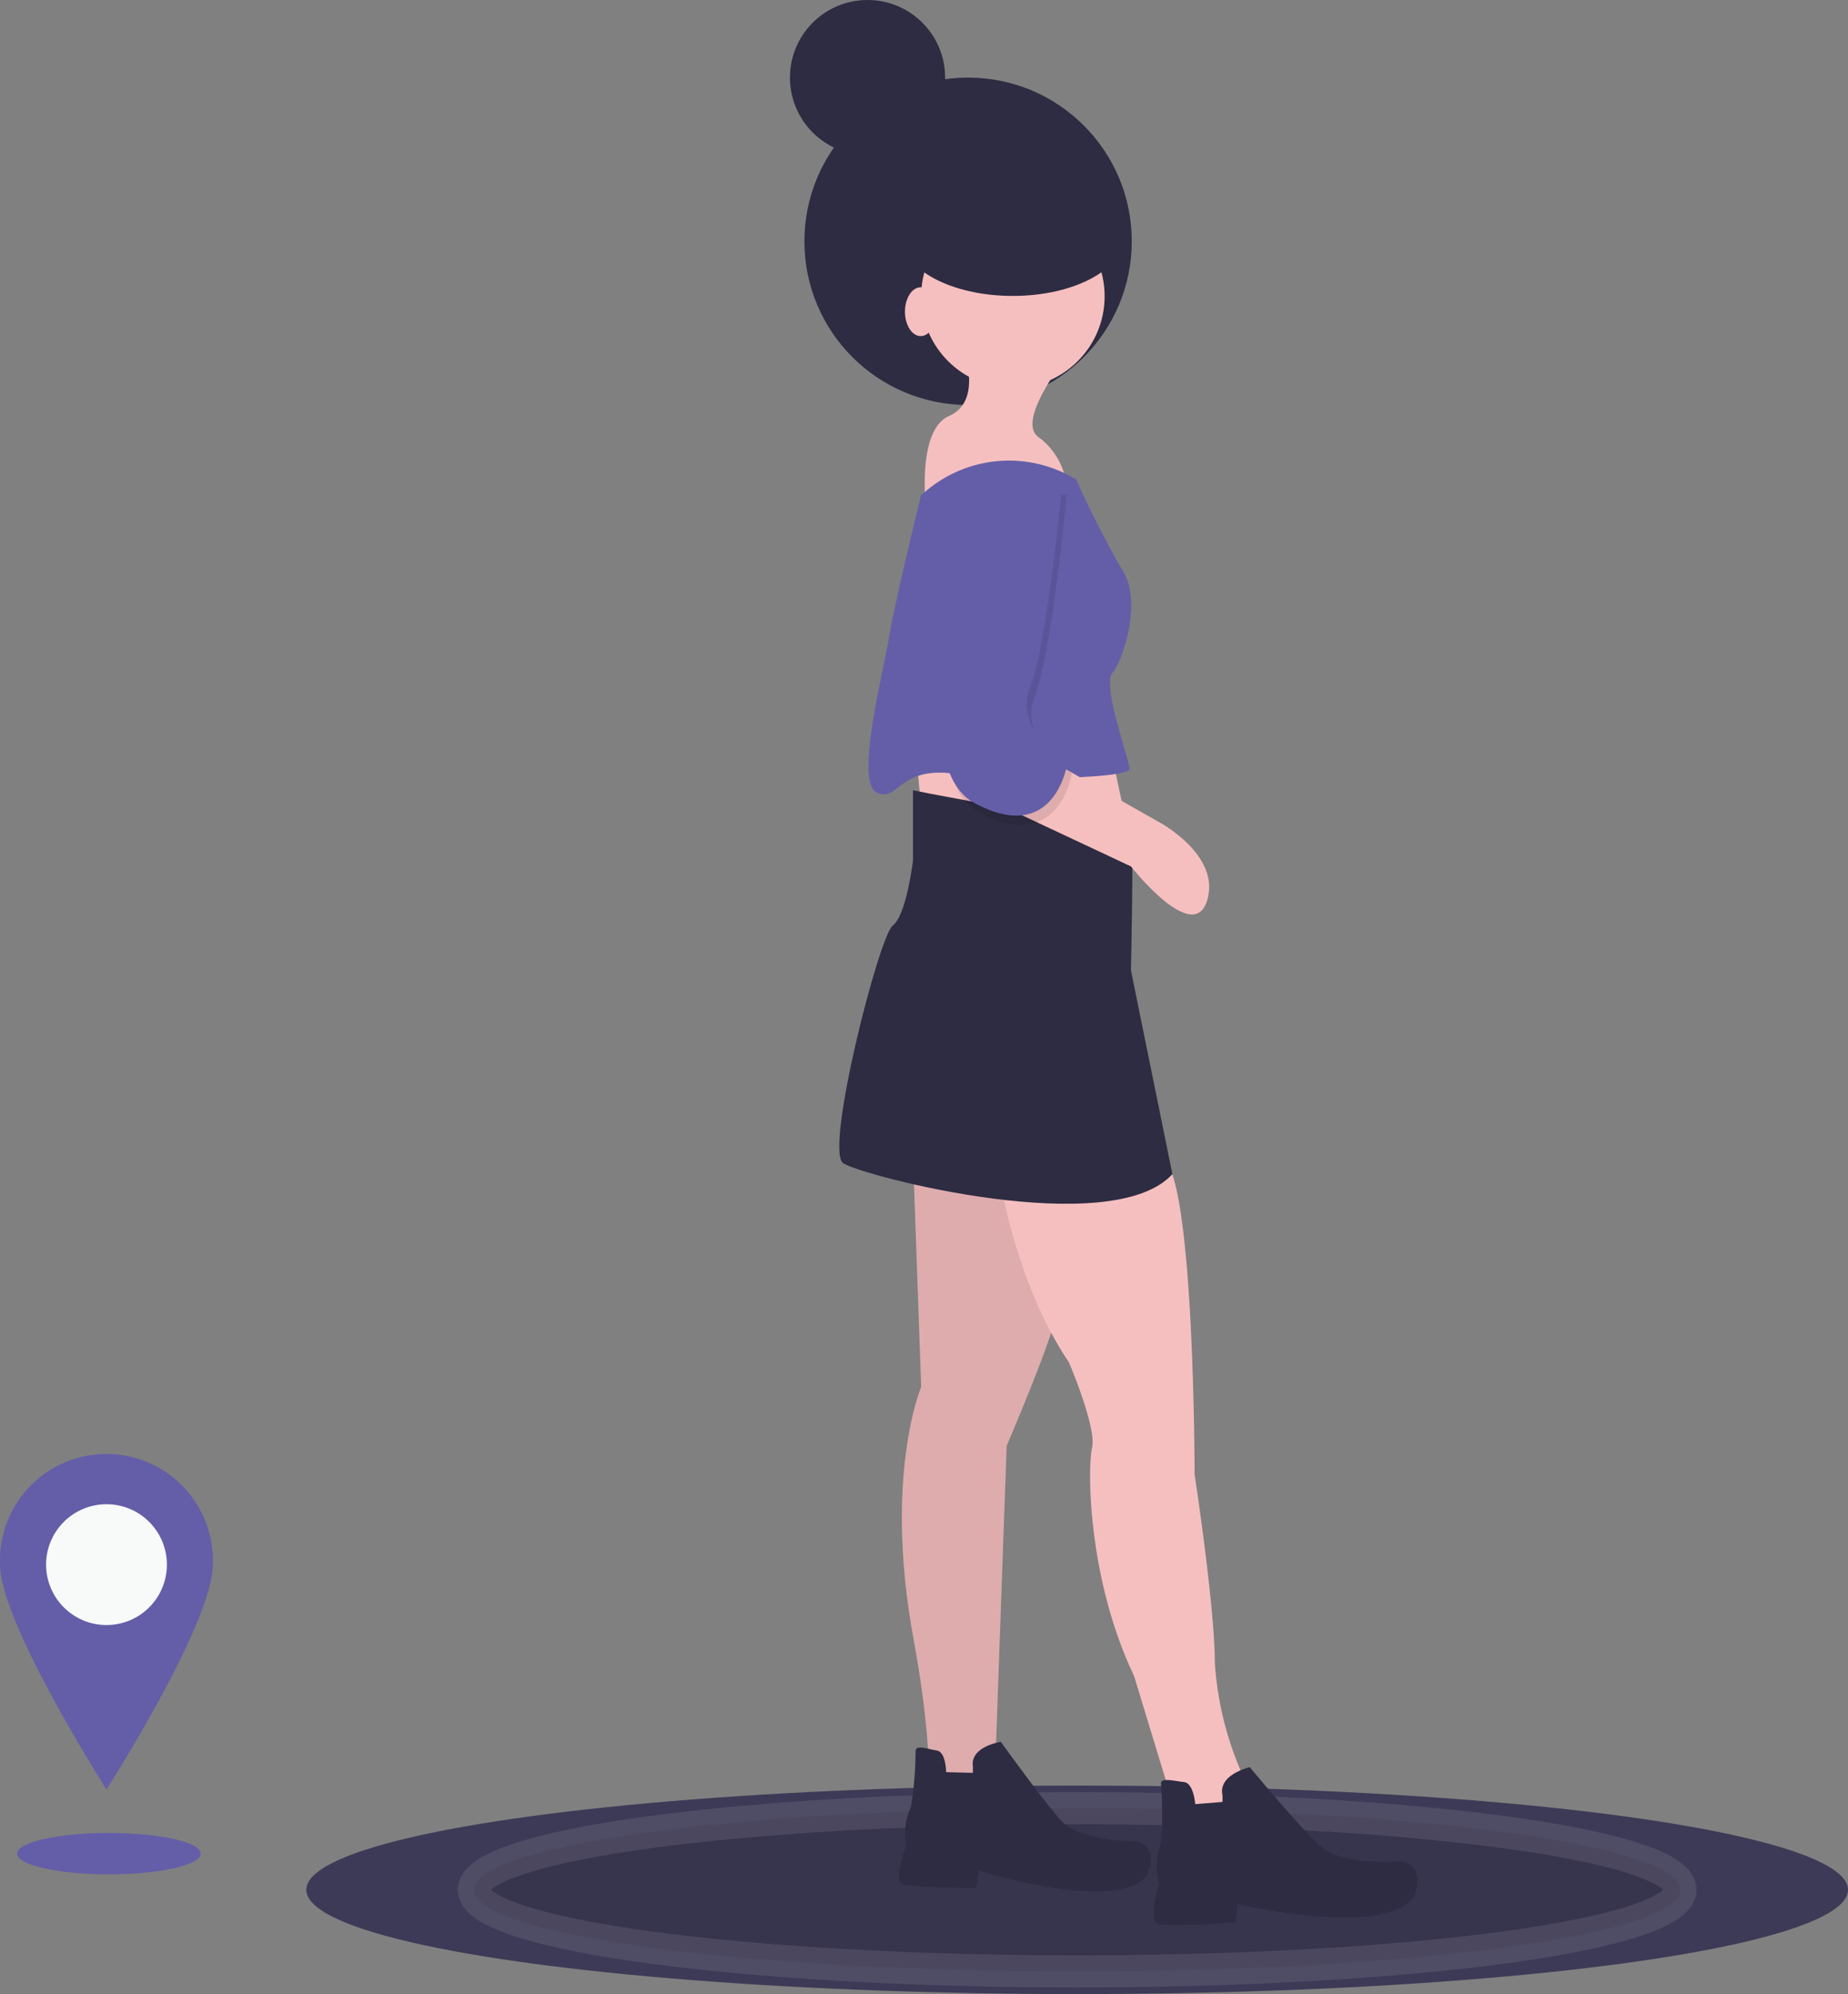 <svg xmlns="http://www.w3.org/2000/svg" viewBox="0 0 115.05 124.12"><rect x="0" y="0" width="115.05" height="124.12" fill="#808080" stroke="none"/><defs><style>.cls-1{fill:#645ea8;}.cls-2{fill:#f8f9f9;}.cls-3{fill:#3d3a57;}.cls-4,.cls-7{fill:#060000;opacity:0.1;isolation:isolate;}.cls-4{stroke:#f7f8f8;stroke-miterlimit:10;stroke-width:2px;}.cls-5{fill:#2d2c42;}.cls-6{fill:#f6bfbf;}</style></defs><title>Asset 16</title><g id="Layer_2" data-name="Layer 2"><g id="Layer_6" data-name="Layer 6"><ellipse class="cls-1" cx="6.78" cy="115.38" rx="5.72" ry="1.29"/><path class="cls-1" d="M13.25,97.39c0,3.65-6.62,14-6.62,14S0,101,0,97.39a6.63,6.63,0,1,1,13.25,0Z"/><circle class="cls-2" cx="6.63" cy="97.39" r="3.76"/><ellipse class="cls-3" cx="67.06" cy="117.63" rx="47.99" ry="6.49"/><ellipse class="cls-4" cx="67.06" cy="117.63" rx="37.56" ry="5.08"/><circle class="cls-5" cx="60.27" cy="15.02" r="10.19"/><circle class="cls-6" cx="63.06" cy="18.44" r="5.71"/><path class="cls-6" d="M59.87,21.44s1.45,3.48-.78,4.45-1.35,6.67-1.35,6.67l8.7-1.84a4.41,4.41,0,0,0-1.74-3.48C63,26.18,67,21.44,67,21.44Z"/><polygon class="cls-6" points="57.06 47.16 57.35 50.35 70.41 52.58 69.15 46.68 57.06 47.16"/><path class="cls-6" d="M56.87,72.79l.48,13.54S55,91.84,56.87,102s.48,13,.48,13l6.58.87-.39-3.77L62,108.76,62.67,90s3-7,3.1-8.31-.2-11.22-.2-11.22Z"/><path class="cls-7" d="M56.87,72.79l.48,13.54S55,91.84,56.87,102s.48,13,.48,13l6.58.87-.39-3.77L62,108.76,62.67,90s3-7,3.1-8.31-.2-11.22-.2-11.22Z"/><path class="cls-5" d="M58.9,110.31s0-1.26-.58-1.35S57,108.57,57,109a21.6,21.6,0,0,1-.29,3.48,3.94,3.94,0,0,0-.29,2.41s-.87,2.23-.2,2.42a40.19,40.19,0,0,0,4.55.2l.19-1.07s8.61,2.71,10.44.29c0,0,.87-1.74-.67-2.13,0,0-3.48.1-4.74-1.35s-3.68-4.83-3.68-4.83-1.93.29-1.74,1.54v.39Z"/><path class="cls-6" d="M62.19,73.08s1,6.77,4.35,11.7c0,0,1.74,4.06,1.45,5.32s-.29,8.12,2.61,14.21l2.71,8.9,1.35,3.19,2.32,1,3.77.29-2.12-4.45-1.07-2.32a20.39,20.39,0,0,1-1.93-7.45c0-3.48-1.26-11.7-1.26-11.7s0-18.56-2-19.72S62.19,73.08,62.19,73.08Z"/><path class="cls-5" d="M57.84,49.39l-1-.2v4.36s-.39,3.38-1.26,4.06-4.25,14-3.09,14.79,16.73,4.84,20.5.68L70.41,60.41s.19-8.7,0-8.7S57.84,49.39,57.84,49.39Z"/><path class="cls-1" d="M67,29.85a8,8,0,0,0-9.67,1s-1.74,7.16-2,8.9-2.13,8.89-.77,9.57,1.35-1.64,4.83-1.16,10.93.29,10.93-.29-1.74-5.22-1.06-6,1.83-4.44.67-6.28A63.67,63.67,0,0,1,67,29.85Z"/><path class="cls-6" d="M60.74,49.39l9.67,4.54s3.87,4.93,4.74,2.13-2.91-4.84-2.91-4.84l-6.47-3.67-5,1.64Z"/><path class="cls-7" d="M61.41,30.82s-5.51,17-.48,19.73,5.8-2.42,5.8-2.42S63.35,46,64.41,43.39s2-12.57,2-12.57Z"/><path class="cls-1" d="M61.12,30.24s-5.51,17-.48,19.73,5.8-2.42,5.8-2.42-3.38-2.13-2.32-4.74,2-12.57,2-12.57Z"/><path class="cls-5" d="M74.41,112.3s-.09-1.32-.71-1.38-1.45-.3-1.42.11a22.51,22.51,0,0,1,0,3.67,4.22,4.22,0,0,0-.12,2.55s-.74,2.4,0,2.55a43.47,43.47,0,0,0,4.77-.15l.12-1.13s9.22,2.17,11-.5c0,0,.78-1.89-.87-2.18,0,0-3.64.37-5.07-1S77.81,110,77.81,110s-2,.45-1.7,1.75l0,.41Z"/><ellipse class="cls-5" cx="63.05" cy="14.75" rx="6.89" ry="3.67"/><ellipse class="cls-6" cx="57.32" cy="19.4" rx="0.98" ry="1.52"/><circle class="cls-5" cx="54.01" cy="4.83" r="4.83"/></g></g></svg>